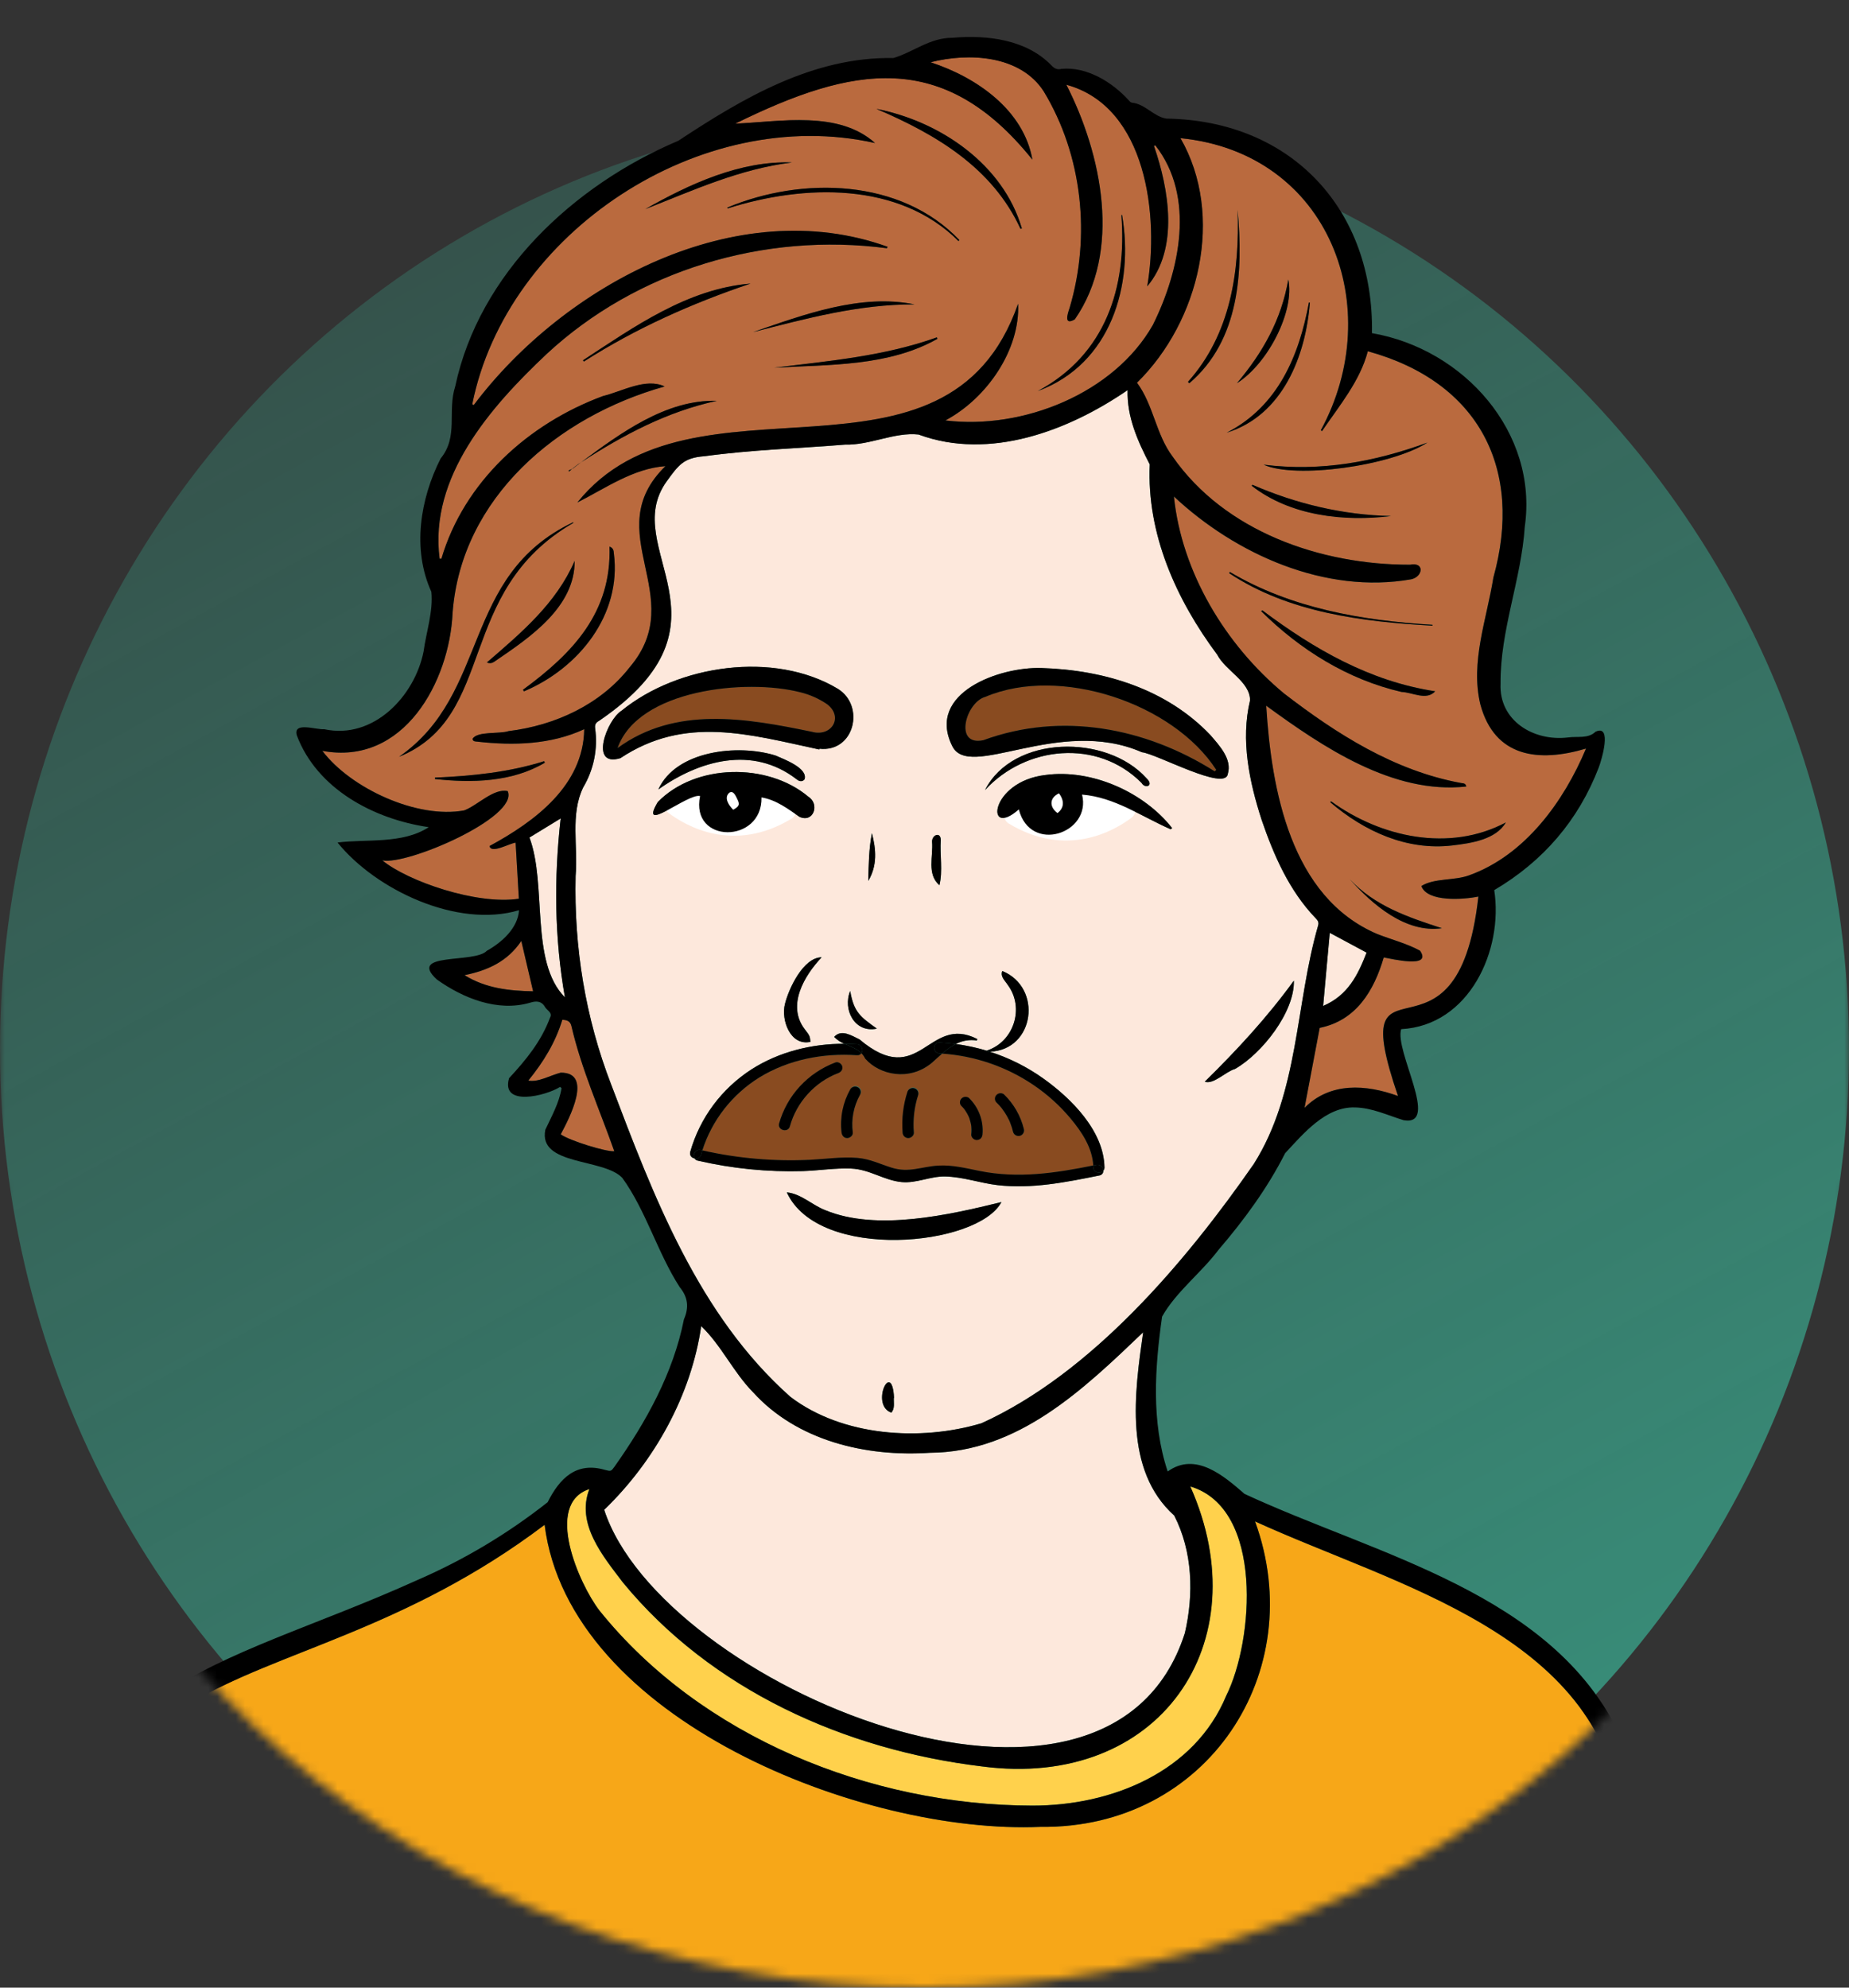 <svg width="200" height="215" viewBox="0 0 200 215" fill="none" xmlns="http://www.w3.org/2000/svg">
<rect x="0" y="0" width="200" height="215" fill="#333333" stroke="none"/>
<mask id="mask0_150_1459" style="mask-type:alpha" maskUnits="userSpaceOnUse" x="0" y="0" width="200" height="215">
<path fill-rule="evenodd" clip-rule="evenodd" d="M200 0H0V124.283V127.911H0.079C2.178 176.331 46.111 215 100 215C153.889 215 197.822 176.331 199.921 127.911H200V124.283V0Z" fill="#C4C4C4"/>
</mask>
<g mask="url(#mask0_150_1459)">
<ellipse cx="100" cy="113.5" rx="100" ry="101.5" fill="url(#paint0_linear_150_1459)"/>
<path d="M60.646 88.526C59.917 95.004 59.965 101.376 61.107 107.888C57.28 104.026 59.193 95.697 57.268 90.594L60.646 88.526Z" fill="#FDE8DC"/>
<path d="M147.819 103.044C146.9 105.406 145.836 107.66 143.12 108.812C143.363 106.108 143.599 103.517 143.836 100.904L147.819 103.044Z" fill="#FDE8DC"/>
<path d="M127.009 163.935C129.01 167.834 129.139 172.435 128.154 176.676C119.793 202.742 71.489 182.192 65.352 163.309C70.808 158.045 74.766 150.89 75.845 143.441C77.992 145.471 79.318 148.422 81.436 150.571C86.194 155.839 93.638 157.607 100.573 157.139C110.139 157.092 117.226 150.245 123.649 144.105C122.72 150.634 121.524 159.003 127.009 163.935Z" fill="#FDE8DC"/>
<path d="M106.764 113.663C105.66 113.328 104.531 113.082 103.386 112.928C104.084 112.557 104.886 112.424 105.669 112.548C105.681 112.495 105.694 112.443 105.706 112.389C100.367 109.666 99.518 117.96 92.966 112.426C92.143 112.04 91.011 111.277 90.232 112.16C90.544 112.481 90.92 112.735 91.338 112.905C87.813 112.891 84.266 113.77 81.296 115.666C78.058 117.754 75.701 120.924 74.661 124.59C74.552 124.972 74.813 125.239 75.12 125.306C75.159 125.368 75.21 125.42 75.271 125.461C75.332 125.503 75.401 125.531 75.473 125.545C79.199 126.407 83.023 126.788 86.849 126.678C88.578 126.62 90.321 126.334 92.052 126.402C94.063 126.481 95.613 127.686 97.532 127.865C99.121 128.015 100.616 127.231 102.209 127.259C104.136 127.291 106.003 127.975 107.908 128.196C111.604 128.625 115.3 127.881 118.907 127.151C119.031 127.134 119.144 127.071 119.224 126.976C119.304 126.882 119.346 126.761 119.341 126.638C119.426 126.533 119.469 126.402 119.462 126.269C119.395 122.335 115.891 118.833 112.852 116.661C111.09 115.403 109.138 114.425 107.068 113.761C111.954 113.57 112.781 106.806 108.415 105.033C108.171 105.658 108.714 106.073 109.022 106.559C110.833 109.014 109.684 112.68 106.752 113.638L106.764 113.663ZM142.271 99.284C142.501 99.523 142.698 99.728 142.575 100.12C140.105 108.665 140.516 118.145 135.632 125.891C128.299 136.448 118.122 148.528 106.165 153.954C99.539 155.935 91.118 155.374 85.501 151.099C75.55 142.27 70.693 129.4 66.119 117.336C63.315 110.094 62.081 102.48 62.263 94.749C62.548 91.585 61.656 88.119 63.081 85.177C64.231 83.243 64.685 80.985 64.372 78.767C64.308 78.275 64.552 78.108 64.884 77.913C80.384 67.271 66.855 59.383 72.109 52.07C73.385 50.317 73.932 49.51 76.194 49.349C81.237 48.655 86.335 48.513 91.404 48.097C94.094 48.174 96.76 46.721 99.352 47.002C107.04 49.843 115.569 46.595 121.969 42.201C121.885 45.113 123.063 47.717 124.366 50.241C124.025 57.735 127.217 64.85 131.659 70.815C132.565 72.564 135.229 73.733 135.21 75.763C134.183 80.074 135.125 84.552 136.468 88.696C137.777 92.503 139.434 96.32 142.271 99.284ZM133.582 115.635C136.499 113.969 140.047 109.469 139.951 106.082C137.071 110.058 133.76 113.63 130.312 117.015C131.271 117.345 132.576 115.911 133.582 115.635ZM132.804 83.718C133.29 82.123 131.898 80.649 130.926 79.517C126.207 74.555 119.471 72.464 112.647 72.261C108.11 72.111 100.22 74.948 102.967 80.631C104.744 84.571 114.499 77.421 123.515 81.368C125.105 81.537 132.54 85.643 132.804 83.718ZM126.629 89.703L126.783 89.573C123.762 85.719 118.122 83.146 113.089 83.829C106.997 84.539 106.542 90.807 110.204 87.551C111.44 92.397 118.09 90.146 117.043 85.951C120.549 86.228 123.49 88.325 126.629 89.703ZM123.478 84.687C123.861 85.363 124.87 84.989 124.011 84.184C119.696 79.374 109.567 79.502 106.548 85.459C110.938 80.671 118.703 79.877 123.478 84.687ZM85.104 128.975C88.535 136.483 105.767 134.833 108.32 130.028C102.623 131.426 94.828 133.201 89.289 130.914C87.826 130.357 86.695 129.144 85.104 128.975ZM101.611 95.75C101.993 94.232 101.648 92.461 101.759 90.854C101.735 89.927 100.786 90.319 100.818 91.052C100.956 92.621 100.228 94.561 101.611 95.75V95.75ZM96.675 151.228H96.704C96.498 146.941 94.086 151.983 96.412 152.81C96.806 152.349 96.662 151.777 96.675 151.228V151.228ZM93.916 95.285C94.912 93.624 94.767 91.878 94.311 90.125C93.973 91.841 93.963 93.565 93.916 95.285V95.285ZM91.962 107.195C91.136 109.177 92.426 111.774 94.846 111.267C93.045 109.975 92.363 109.499 91.962 107.195V107.195ZM88.632 80.985C92.424 81.4 93.6 76.355 90.629 74.508C83.73 70.366 73.324 71.91 67.23 76.881C65.657 77.837 63.689 83.049 67.108 82.009C74.119 77.352 81.023 79.445 88.623 81.071C88.62 81.044 88.626 81.018 88.632 80.985ZM87.66 112.691C87.594 112.094 87.62 112.069 87.034 111.319C85.089 108.758 86.968 105.566 88.868 103.548C86.901 103.556 85.31 106.918 84.901 108.605C84.468 110.302 85.47 113.168 87.667 112.696L87.66 112.691ZM86.478 88.352C88.003 89.043 88.685 86.977 87.451 86.188C83.039 82.459 75.202 82.586 71.151 86.759C68.999 90.387 74.416 85.77 75.73 86.101C74.647 91.316 82.482 91.275 82.373 86.25C83.959 86.522 85.206 87.474 86.482 88.357L86.478 88.352ZM87.023 84.292C87.388 83.08 84.829 82.142 83.88 81.722C79.794 80.449 73.108 81.192 71.215 85.392C75.644 82.256 81.388 80.608 86.166 84.298C86.497 84.576 86.832 84.551 87.027 84.293L87.023 84.292Z" fill="#FDE8DC"/>
<path d="M131.558 83.276L131.386 83.437C123.912 78.707 114.818 76.964 106.357 80.069C103.116 80.752 104.474 75.934 106.589 75.374C114.637 71.957 126.893 76.061 131.558 83.276Z" fill="#894B20"/>
<path d="M89.46 76.172C91.284 77.555 89.947 79.755 87.811 79.158C80.713 77.688 73.06 76.337 66.795 80.92C69.018 74.572 80.681 73.382 86.53 74.873C87.58 75.125 88.573 75.566 89.46 76.172V76.172Z" fill="#894B20"/>
<path d="M56.39 101.777C56.832 103.664 57.241 105.406 57.667 107.229C55.086 107.178 52.552 106.913 50.252 105.483C52.728 104.974 54.892 104.015 56.39 101.777Z" fill="#BA6A3E"/>
<path d="M66.446 124.529C65.577 124.614 61.594 123.382 60.651 122.7C61.549 121.017 64.206 116.001 60.651 116.028C59.522 116.318 58.237 117.09 57.144 116.886C58.774 114.885 60.072 112.781 60.824 110.311C61.285 110.334 61.674 110.412 61.808 110.982C62.889 115.646 64.864 120.048 66.446 124.529Z" fill="#BA6A3E"/>
<path d="M62.548 50.232L62.86 50.002C67.412 47.046 72.172 44.517 77.539 43.359C72.048 43.194 67.085 46.874 62.86 50.002C62.75 50.072 62.64 50.144 62.531 50.215L61.941 50.67L61.882 50.722L61.492 50.9L61.561 51L61.882 50.722L61.959 50.687L62.546 50.232H62.548ZM124.963 15.721C129.339 21.285 127.609 29.288 124.706 35.142C120.517 42.554 110.625 46.515 102.262 45.476C106.779 43.062 110.357 37.8 110.122 32.856C102.396 55.005 74.833 38.912 62.451 54.351C65.49 52.814 68.492 50.67 71.979 50.42C64.641 57.576 74.653 64.49 68.109 72.172C64.962 76.21 60.055 78.466 55.008 79.084C54.002 79.419 51.628 79.068 51.119 79.914C51.13 80.21 51.414 80.204 51.635 80.223C55.525 80.663 59.592 80.55 63.192 78.876C63.102 84.953 57.896 88.837 52.948 91.515C53.117 92.393 55.107 91.219 55.77 91.15C55.892 93.205 56.005 95.177 56.124 97.212C51.589 97.918 44.08 95.316 41.357 93.064C43.997 93.637 56.164 88.392 54.92 85.576C53.403 85.236 51.667 87.113 50.222 87.659C45.159 88.614 37.927 85.271 34.871 81.218C43.697 82.873 48.633 73.695 48.961 66.269C49.903 53.85 60.299 45.051 71.897 41.807C69.853 40.837 67.304 42.339 65.226 42.843C57.116 45.836 50.199 52.137 47.748 60.44H47.554C46.401 51.603 53.043 44.03 59.114 38.309C68.861 29.247 82.669 25.095 95.936 26.855L96.008 26.698C79.651 20.792 61.03 30.806 51.243 43.812L51.081 43.729C54.785 25.186 75.773 11.228 94.652 15.469C90.706 11.92 84.453 13.159 79.524 13.375C92.222 7.119 102.034 5.26 111.674 17.266C110.743 11.919 105.659 8.363 100.654 6.732C104.834 5.657 110.378 5.97 112.906 9.887C117.105 16.844 117.996 25.571 115.702 33.292C115.478 33.952 115.038 35.247 116.26 34.545C121.373 27.181 119.192 16.683 115.342 9.158C124.059 11.529 125.393 23.429 124.094 30.973C127.542 26.879 126.452 20.494 124.823 15.777L124.963 15.721ZM112.258 42.296C120.159 39.398 122.676 30.832 121.375 23.256L121.304 23.264C121.916 31.078 119.6 38.355 112.258 42.296ZM110.38 24.742L110.534 24.717C108.527 17.8 101.725 13.133 94.803 11.775C101.269 14.545 107.34 18.142 110.38 24.742ZM103.683 26.076L103.768 25.956C97.43 19.31 86.779 19.066 78.673 22.449L78.709 22.542C86.965 19.927 97.223 19.621 103.683 26.081V26.076ZM101.403 36.65L101.341 36.492C95.655 38.528 89.694 39.044 83.743 39.774C89.665 39.43 96.1 39.651 101.403 36.65ZM81.469 35.923C87.207 34.45 92.912 32.907 98.923 32.925C93.08 31.744 86.938 34.032 81.46 35.923H81.469ZM85.662 17.577C80.063 17.367 74.532 19.928 69.801 22.621C75.097 20.536 80.02 18.278 85.662 17.577ZM63.152 39.11C68.778 35.509 74.837 32.815 81.18 30.675C74.348 31.239 68.595 35.351 63.06 38.971L63.152 39.11ZM56.678 74.783C62.634 72.275 67.253 66.471 66.402 59.87C66.377 59.585 66.356 59.282 65.928 59.127C66.162 66.229 62.014 70.616 56.569 74.611L56.678 74.783ZM53.658 71.439C57.41 68.883 62.191 65.627 62.159 60.663C60.177 65.246 56.413 68.425 52.661 71.656C53.147 71.859 53.411 71.605 53.658 71.444V71.439ZM62.02 56.553C62.01 56.534 61.999 56.514 61.986 56.495C49.831 62.287 53.06 74.982 43.146 81.866C53.877 77.481 49.129 64.029 62.02 56.553ZM58.932 82.499L58.858 82.337C55.033 83.543 51.046 83.939 47.049 84.114V84.264C51.032 84.708 55.406 84.605 58.932 82.499Z" fill="#BA6A3E"/>
<path d="M160.12 76.183C161.667 81.939 166.44 82.496 171.555 80.972C169.169 86.664 164.984 92.503 158.898 94.687C157.283 95.284 155.13 94.965 153.736 95.845C154.372 97.608 158.298 97.314 159.903 96.983C157.61 117.642 145.249 101.14 151.209 118.555C147.744 117.294 143.871 117.038 141.1 119.838C141.668 116.841 142.206 114.002 142.739 111.187C146.727 110.38 148.622 107.127 149.668 103.571C150.553 103.722 154.951 104.799 153.588 102.836C152.145 102.049 150.515 101.641 148.986 101.044C139.572 97.05 137.519 85.358 136.952 76.339C143.104 80.825 150.687 85.953 158.597 85.082C158.526 84.687 158.232 84.745 158.001 84.696C150.796 83.369 144.556 79.387 138.873 75.007C132.51 69.722 127.812 61.88 126.971 53.708C133.647 59.954 143.33 64.306 152.644 62.664C153.919 62.381 154.112 60.768 152.506 61.088C142.822 61.104 132.472 57.491 126.837 49.402C125.014 46.984 124.771 43.817 122.978 41.401C129.744 34.77 132.493 23.308 127.676 14.946C143.842 16.543 150.041 33.348 142.858 46.548L142.993 46.629C144.853 43.895 147.091 41.237 147.945 37.998C160.014 41.324 164.786 50.776 161.526 62.478C160.813 66.991 159.02 71.598 160.12 76.183ZM157.1 91.452C159.115 91.213 161.808 90.825 162.879 88.966C156.766 92.214 149.344 90.573 143.973 86.673L143.89 86.78C147.554 89.91 152.15 92.037 157.1 91.452ZM145.996 95.099C148.436 97.836 152.045 100.97 155.963 100.404C152.277 99.21 148.677 97.983 145.996 95.099V95.099ZM154.94 67.679C154.94 67.648 154.94 67.615 154.94 67.584C147.305 67.12 139.658 65.805 133.02 61.869L132.947 62.002C139.381 66.271 147.361 67.254 154.94 67.679ZM151.617 74.85C152.801 74.889 154.299 75.816 155.241 74.775C148.174 73.701 142.113 70.202 136.534 66.018L136.413 66.114C140.593 70.262 145.789 73.516 151.617 74.85V74.85ZM136.678 50.26C140.066 51.822 150.375 50.434 154.397 47.871C148.716 49.949 142.9 51.045 136.678 50.26ZM135.396 52.548C139.566 55.804 145.364 56.449 150.469 55.818C145.268 55.707 140.226 54.505 135.475 52.438L135.396 52.548ZM141.688 32.743L141.582 32.726C140.523 38.467 138.248 43.951 132.688 46.805C138.763 44.923 141.23 38.494 141.688 32.743ZM133.794 41.453C137.218 39.272 140.053 33.592 139.352 30.235C138.588 34.604 136.603 38.116 133.794 41.449V41.453ZM128.642 41.462C134.123 36.792 134.476 29.318 133.869 22.698C134.097 29.336 133.13 36.14 128.501 41.305L128.642 41.462Z" fill="#BA6A3E"/>
<path d="M115.774 120.955C117 122.416 118.149 124.138 118.252 126.075C114.135 126.899 110.152 127.508 105.975 126.672C104.501 126.376 103.016 125.996 101.496 126.087C99.673 126.194 98.322 126.905 96.444 126.312C95.184 125.917 94.112 125.37 92.768 125.257C91.066 125.113 89.365 125.376 87.663 125.461C83.737 125.653 79.803 125.311 75.973 124.444C77.013 121.176 79.201 118.377 82.146 116.547C85.286 114.618 89.024 113.893 92.692 114.145C92.786 114.158 92.881 114.144 92.967 114.106C93.053 114.069 93.126 114.008 93.179 113.931C93.349 114.103 93.49 114.302 93.594 114.519C95.151 116.285 98.342 116.984 100.777 114.986C101.156 114.651 101.529 114.3 101.912 113.972C105.468 114.214 108.893 115.394 111.823 117.388C113.301 118.392 114.631 119.593 115.774 120.955V120.955ZM110.333 122.866C110.485 122.821 110.614 122.72 110.693 122.584C110.771 122.448 110.793 122.288 110.754 122.136C110.407 120.71 109.659 119.408 108.596 118.378C108.479 118.292 108.334 118.25 108.188 118.26C108.042 118.271 107.905 118.332 107.802 118.434C107.698 118.536 107.636 118.67 107.625 118.814C107.615 118.957 107.657 119.099 107.745 119.214C107.867 119.334 107.979 119.445 108.088 119.565C108.146 119.63 108.21 119.696 108.259 119.761L108.332 119.85C108.341 119.86 108.35 119.871 108.358 119.882V119.882C108.557 120.141 108.737 120.412 108.899 120.695C108.98 120.836 109.057 120.979 109.127 121.126C109.161 121.195 109.193 121.265 109.225 121.334L109.232 121.351V121.359V121.367V121.377C109.246 121.412 109.26 121.447 109.274 121.482C109.396 121.793 109.496 122.113 109.575 122.437C109.595 122.515 109.631 122.587 109.68 122.651C109.73 122.714 109.792 122.767 109.863 122.807C109.933 122.847 110.011 122.872 110.092 122.881C110.173 122.89 110.255 122.884 110.333 122.861V122.866ZM106.271 122.722C106.338 121.996 106.242 121.264 105.989 120.579C105.736 119.893 105.332 119.271 104.806 118.757C104.689 118.671 104.544 118.629 104.398 118.639C104.253 118.649 104.115 118.711 104.012 118.812C103.908 118.914 103.846 119.049 103.835 119.192C103.825 119.336 103.868 119.478 103.955 119.593C104.069 119.704 104.177 119.82 104.279 119.942C104.279 119.949 104.288 119.952 104.291 119.956C104.31 119.982 104.331 120.008 104.349 120.036C104.393 120.096 104.435 120.155 104.471 120.221C104.557 120.353 104.635 120.491 104.705 120.632C104.733 120.688 104.761 120.751 104.786 120.803C104.786 120.81 104.794 120.825 104.801 120.842L104.85 120.972C104.898 121.112 104.938 121.254 104.971 121.398C104.99 121.47 105.006 121.543 105.02 121.616C105.029 121.661 105.036 121.707 105.043 121.753C105.044 121.755 105.044 121.758 105.043 121.76V121.76V121.769C105.075 122.079 105.075 122.391 105.043 122.701C105.012 123.012 105.345 123.308 105.651 123.298C106.022 123.295 106.236 123.049 106.271 122.717V122.722ZM99.314 118.452C99.346 118.374 99.361 118.291 99.358 118.207C99.354 118.123 99.333 118.04 99.295 117.965C99.257 117.89 99.203 117.823 99.137 117.77C99.071 117.716 98.994 117.677 98.912 117.655C98.829 117.632 98.743 117.627 98.659 117.64C98.574 117.653 98.493 117.683 98.421 117.729C98.349 117.774 98.288 117.834 98.241 117.904C98.195 117.975 98.163 118.054 98.15 118.137C97.697 119.549 97.523 121.034 97.64 122.51C97.642 122.668 97.707 122.818 97.821 122.929C97.934 123.041 98.087 123.104 98.247 123.107C98.554 123.107 98.877 122.835 98.855 122.51C98.739 121.14 98.895 119.76 99.314 118.448V118.452ZM93.019 118.436C93.072 118.368 93.109 118.291 93.129 118.209C93.148 118.126 93.15 118.04 93.133 117.957C93.116 117.874 93.082 117.796 93.032 117.727C92.982 117.658 92.918 117.6 92.843 117.557C92.769 117.514 92.686 117.488 92.6 117.479C92.514 117.47 92.428 117.479 92.346 117.506C92.264 117.533 92.189 117.576 92.125 117.633C92.062 117.691 92.012 117.761 91.978 117.839C91.176 119.262 90.846 120.896 91.036 122.513C91.075 122.83 91.279 123.11 91.644 123.11C91.94 123.11 92.287 122.837 92.251 122.513C92.06 121.107 92.328 119.678 93.016 118.431L93.019 118.436ZM90.681 116.076C90.986 115.957 91.195 115.677 91.103 115.346C91.024 115.061 90.666 114.817 90.36 114.932C88.891 115.486 87.575 116.372 86.518 117.518C85.461 118.663 84.693 120.037 84.275 121.527C84.073 122.267 85.238 122.581 85.438 121.843C86.143 119.251 88.127 117.034 90.681 116.071V116.076Z" fill="#894B20"/>
<path d="M128.742 160.787C136.709 163.149 135.601 177.482 132.632 183.421C129.217 191.67 120.254 195.323 111.64 195.313C94.104 195.273 75.801 187.882 64.815 174.194C62.653 171.373 58.797 162.677 63.743 161.07C62.275 164.848 65.22 168.341 67.38 171.188C76.927 182.79 91.344 189.283 106.225 191.074C125.34 193.587 136.315 177.765 128.742 160.787Z" fill="#FFD14C"/>
<path d="M175.449 196.001C177.012 205.435 177.469 215.098 176.533 224.608C120.267 224.376 64.055 224.512 7.881 224.477C3.419 173.992 28.846 187.661 58.905 164.936C61.535 185.995 93.325 198.458 112.555 197.611C130.575 197.829 141.684 180.822 135.748 164.567C151.063 171.571 172.824 176.68 175.449 196.001Z" fill="#F7A718"/>
<path d="M175.185 187.603C179.345 198.398 179.616 210.479 178.604 221.875C178.239 223.659 179.177 226.852 176.423 226.795C119.89 227.153 63.33 226.968 6.795 226.795C4.053 227.698 5.336 212.181 5.093 210.211C5.971 181.671 23.299 180.795 45.138 170.916C50.192 168.725 54.933 165.893 59.238 162.491C60.525 159.929 62.317 158.084 65.437 158.997C66.087 159.162 66.094 159.167 66.48 158.631C69.894 153.801 72.821 148.534 73.978 142.717C74.539 141.43 74.424 140.32 73.516 139.222C71.11 135.48 69.877 130.955 67.31 127.407C65.266 125.258 58.194 126.113 58.986 122.203C59.662 120.757 60.492 119.285 60.741 117.702L60.585 117.569C59.087 118.524 54.142 119.773 55.065 116.625C56.896 114.656 58.546 112.634 59.488 110.097C59.782 109.573 59.273 109.356 59.002 109.004C58.612 108.288 58.062 108.224 57.317 108.466C53.812 109.482 50.081 107.969 47.248 105.948C44.01 102.951 51.369 104.257 52.66 102.844C54.314 101.925 56.017 100.374 56.142 98.456C49.449 100.451 40.629 96.234 36.51 91.136C39.644 90.734 43.528 91.332 46.377 89.475C40.411 88.606 34.285 85.335 32.105 79.54C31.674 78.017 34.234 78.968 35.062 78.876C40.4 80.041 44.86 75.293 45.816 70.477C46.099 68.367 46.879 66.12 46.657 64.012C44.563 59.415 45.442 53.981 47.663 49.594C49.621 47.206 48.36 44.514 49.243 41.78C51.844 29.577 62.015 20.035 73.373 15.226C80.327 10.635 87.935 6.122 96.635 6.279C98.772 5.646 100.578 4.078 102.997 4.09C106.772 3.757 111.036 4.262 113.754 7.102C114.067 7.424 114.372 7.562 114.811 7.451C117.559 7.188 120.289 8.874 122.084 10.839C122.175 10.949 122.302 11.084 122.428 11.104C123.895 11.251 124.789 12.627 126.177 12.83C139.845 13.048 148.631 22.832 148.4 36.035C158.367 37.755 166.382 46.796 164.931 56.962C164.553 62.706 162.256 68.174 162.311 73.954C162.125 77.935 165.856 80.216 169.591 79.772C170.605 79.621 171.779 79.935 172.586 79.148C174.424 78.296 173.228 82.236 172.93 83.023C170.742 88.71 166.941 93.15 161.626 96.284C162.63 102.767 158.941 110.934 151.56 111.322C150.813 113.678 155.802 121.853 151.836 121.174C150.091 120.646 148.433 119.828 146.561 119.79C143.4 119.688 140.969 122.638 139.011 124.74C137.087 128.536 134.579 131.95 131.813 135.181C129.929 137.689 127.218 139.719 125.698 142.415C124.914 147.95 124.514 153.803 126.306 159.167C129.332 156.99 132.395 159.662 134.62 161.595C148.988 168.264 167.832 172.293 175.185 187.603ZM176.54 224.609C177.476 215.098 177.019 205.432 175.456 196.002C172.831 176.68 151.07 171.572 135.755 164.568C141.691 180.823 130.582 197.83 112.562 197.611C93.331 198.459 61.542 185.996 58.912 164.937C28.853 187.662 3.426 173.992 7.888 224.477C64.057 224.513 120.269 224.377 176.535 224.609H176.54ZM171.556 80.972C166.437 82.495 161.668 81.939 160.121 76.183C159.027 71.597 160.814 66.988 161.536 62.474C164.796 50.766 160.024 41.319 147.955 37.994C147.104 41.233 144.863 43.891 143.003 46.626L142.868 46.544C150.046 33.344 143.857 16.539 127.685 14.942C132.502 23.301 129.752 34.765 122.987 41.398C124.779 43.813 125.024 46.98 126.846 49.398C132.482 57.487 142.832 61.101 152.515 61.084C154.121 60.764 153.929 62.377 152.654 62.66C143.34 64.304 133.657 59.951 126.98 53.704C127.82 61.876 132.519 69.718 138.882 75.003C144.566 79.383 150.805 83.362 158.011 84.692C158.239 84.742 158.536 84.683 158.606 85.078C150.691 85.949 143.114 80.821 136.962 76.335C137.522 85.354 139.575 97.046 148.995 101.04C150.524 101.638 152.156 102.048 153.597 102.832C154.961 104.795 150.558 103.718 149.677 103.567C148.629 107.125 146.735 110.374 142.749 111.184C142.215 113.998 141.678 116.837 141.109 119.834C143.881 117.034 147.753 117.29 151.218 118.551C145.263 101.136 157.619 117.637 159.913 96.979C158.307 97.31 154.381 97.604 153.746 95.841C155.145 94.961 157.292 95.279 158.908 94.683C164.983 92.502 169.168 86.664 171.554 80.972H171.556ZM143.12 108.81C145.835 107.657 146.9 105.404 147.819 103.042L143.836 100.902C143.599 103.517 143.364 106.108 143.12 108.81ZM142.576 100.116C142.698 99.726 142.502 99.519 142.272 99.28C139.435 96.315 137.775 92.499 136.471 88.692C135.134 84.548 134.186 80.07 135.213 75.759C135.231 73.729 132.568 72.56 131.661 70.811C127.217 64.84 124.025 57.731 124.368 50.237C123.065 47.712 121.887 45.109 121.971 42.196C115.571 46.591 107.042 49.839 99.354 46.998C96.763 46.716 94.096 48.169 91.406 48.093C86.331 48.505 81.237 48.656 76.194 49.349C73.932 49.511 73.385 50.318 72.109 52.071C66.857 59.384 80.385 67.271 64.881 77.913C64.55 78.108 64.305 78.272 64.37 78.767C64.683 80.986 64.228 83.243 63.079 85.177C61.658 88.12 62.545 91.585 62.261 94.75C62.082 102.483 63.316 110.094 66.115 117.336C70.689 129.397 75.546 142.27 85.498 151.098C91.119 155.373 99.54 155.934 106.161 153.953C118.118 148.526 128.295 136.446 135.628 125.891C140.517 118.143 140.106 108.663 142.576 100.119V100.116ZM132.642 183.421C135.608 177.483 136.715 163.149 128.752 160.787C136.325 177.766 125.349 193.587 106.239 191.074C91.358 189.283 76.945 182.791 67.394 171.188C65.234 168.341 62.289 164.849 63.757 161.07C58.811 162.678 62.663 171.373 64.829 174.194C75.815 187.882 94.123 195.273 111.654 195.314C120.26 195.323 129.223 191.67 132.642 183.421ZM128.159 176.677C129.144 172.435 129.01 167.84 127.014 163.935C121.529 159.003 122.725 150.635 123.651 144.112C117.226 150.252 110.141 157.1 100.575 157.146C93.639 157.612 86.195 155.843 81.438 150.578C79.323 148.429 77.997 145.483 75.847 143.448C74.767 150.899 70.809 158.053 65.353 163.316C71.489 182.192 119.793 202.742 128.154 176.677H128.159ZM124.707 35.139C127.61 29.288 129.339 21.287 124.964 15.719L124.819 15.783C126.447 20.5 127.537 26.889 124.09 30.979C125.389 23.435 124.054 11.534 115.338 9.164C119.188 16.687 121.369 27.187 116.256 34.55C115.04 35.252 115.474 33.953 115.698 33.298C117.993 25.57 117.102 16.843 112.902 9.892C110.379 5.975 104.83 5.666 100.65 6.737C105.655 8.369 110.739 11.925 111.67 17.272C102.03 5.266 92.222 7.122 79.52 13.38C84.453 13.158 90.702 11.926 94.649 15.474C75.77 11.226 54.782 25.184 51.082 43.728L51.247 43.813C61.034 30.807 79.656 20.793 96.007 26.694L95.934 26.852C82.668 25.091 68.86 29.24 59.113 38.305C53.041 44.026 46.4 51.593 47.552 60.436H47.746C50.197 52.133 57.114 45.833 65.224 42.839C67.303 42.335 69.852 40.833 71.895 41.803C60.294 45.05 49.898 53.855 48.956 66.269C48.628 73.699 43.692 82.868 34.866 81.218C37.922 85.278 45.154 88.615 50.216 87.659C51.662 87.113 53.397 85.236 54.914 85.576C56.159 88.392 43.992 93.637 41.352 93.064C44.081 95.316 51.59 97.918 56.126 97.212C56.005 95.182 55.893 93.204 55.773 91.149C55.109 91.219 53.119 92.392 52.95 91.515C57.898 88.836 63.104 84.953 63.194 78.876C59.594 80.548 55.537 80.667 51.637 80.223C51.416 80.204 51.132 80.21 51.121 79.914C51.629 79.068 54.003 79.419 55.01 79.084C60.057 78.466 64.964 76.208 68.111 72.174C74.653 64.492 64.643 57.578 71.981 50.422C68.494 50.672 65.49 52.816 62.453 54.353C74.835 38.909 102.398 55.002 110.124 32.858C110.359 37.802 106.781 43.065 102.264 45.478C110.626 46.512 120.517 42.551 124.707 35.139ZM60.65 122.7C61.593 123.382 65.577 124.611 66.446 124.529C64.866 120.048 62.888 115.646 61.807 110.982C61.668 110.412 61.285 110.334 60.823 110.311C60.072 112.781 58.773 114.885 57.144 116.886C58.237 117.09 59.521 116.318 60.65 116.028C64.209 116.001 61.55 121.017 60.651 122.7H60.65ZM61.106 107.892C59.965 101.381 59.921 95.009 60.645 88.531L57.269 90.594C59.194 95.697 57.281 104.026 61.107 107.888L61.106 107.892ZM57.664 107.233C57.237 105.411 56.829 103.669 56.388 101.782C54.889 104.02 52.725 104.979 50.247 105.484C52.55 106.913 55.084 107.178 57.665 107.229L57.664 107.233Z" fill="black"/>
<path d="M162.878 88.965C161.807 90.824 159.11 91.212 157.099 91.451C152.148 92.036 147.553 89.909 143.889 86.779L143.972 86.672C149.343 90.572 156.765 92.21 162.878 88.965Z" fill="black"/>
<path d="M155.966 100.404C152.043 100.97 148.43 97.836 145.999 95.099C148.675 97.983 152.276 99.21 155.966 100.404Z" fill="black"/>
<path d="M154.946 67.584C154.946 67.615 154.946 67.647 154.946 67.678C147.366 67.255 139.387 66.27 132.958 62.001L133.031 61.869C139.663 65.805 147.31 67.119 154.946 67.584Z" fill="black"/>
<path d="M155.239 74.776C154.297 75.816 152.799 74.895 151.615 74.85C145.787 73.516 140.591 70.262 136.421 66.115L136.543 66.018C142.122 70.201 148.172 73.701 155.239 74.776Z" fill="black"/>
<path d="M154.399 47.876C150.377 50.434 140.069 51.817 136.68 50.264C142.898 51.045 148.714 49.949 154.399 47.876Z" fill="black"/>
<path d="M150.464 55.818C145.359 56.448 139.565 55.803 135.392 52.547L135.467 52.437C140.221 54.503 145.263 55.707 150.464 55.818Z" fill="black"/>
<path d="M141.581 32.722L141.686 32.739C141.228 38.493 138.762 44.919 132.692 46.801C138.246 43.948 140.522 38.464 141.581 32.722Z" fill="black"/>
<path d="M139.952 106.076C140.048 109.47 136.495 113.969 133.583 115.629C132.578 115.905 131.273 117.339 130.313 117.004C133.761 113.624 137.072 110.052 139.952 106.076Z" fill="black"/>
<path d="M139.352 30.235C140.053 33.592 137.219 39.272 133.795 41.453C136.604 38.116 138.589 34.604 139.352 30.235Z" fill="black"/>
<path d="M133.867 22.694C134.474 29.314 134.122 36.785 128.64 41.458L128.498 41.301C133.129 36.136 134.101 29.332 133.867 22.694Z" fill="black"/>
<path d="M130.928 79.517C131.901 80.649 133.296 82.124 132.806 83.718C132.542 85.641 125.104 81.537 123.517 81.368C114.502 77.421 104.746 84.575 102.969 80.631C100.222 74.948 108.112 72.111 112.65 72.261C119.473 72.464 126.21 74.555 130.928 79.517ZM131.388 83.437L131.56 83.276C126.895 76.061 114.639 71.957 106.592 75.374C104.477 75.934 103.118 80.748 106.359 80.069C114.82 76.964 123.914 78.707 131.388 83.437V83.437Z" fill="black"/>
<path d="M72.323 87.938C74.136 89.309 79.316 92.37 85.614 88.556C85.747 88.475 85.859 88.365 85.942 88.234C86.024 88.103 86.075 87.956 86.091 87.803C86.106 87.65 86.085 87.495 86.03 87.351C85.975 87.207 85.887 87.078 85.772 86.973C84.391 85.693 81.505 83.583 78.056 84.317C74.826 85.006 73.125 85.694 72.297 86.365C72.178 86.461 72.083 86.582 72.019 86.719C71.954 86.857 71.922 87.006 71.924 87.157C71.927 87.309 71.964 87.457 72.033 87.592C72.102 87.727 72.201 87.846 72.323 87.938V87.938Z" fill="white"/>
<path d="M122.391 88.454C120.578 89.826 115.399 92.886 109.1 89.074C108.967 88.992 108.855 88.882 108.773 88.751C108.69 88.621 108.639 88.473 108.624 88.32C108.609 88.167 108.63 88.012 108.685 87.868C108.741 87.725 108.829 87.595 108.943 87.49C110.323 86.209 113.211 84.099 116.659 84.834C119.89 85.522 121.59 86.211 122.417 86.882C122.536 86.978 122.631 87.099 122.696 87.236C122.761 87.373 122.793 87.523 122.791 87.674C122.788 87.825 122.751 87.974 122.682 88.109C122.613 88.244 122.513 88.362 122.391 88.454V88.454Z" fill="white"/>
<path d="M126.783 89.574L126.629 89.704C123.49 88.325 120.551 86.228 117.043 85.952C118.09 90.147 111.44 92.4 110.204 87.552C106.541 90.809 106.997 84.541 113.089 83.83C118.122 83.147 123.768 85.72 126.783 89.574ZM114.385 87.949C115.1 87.411 115.159 86.635 114.548 85.816C113.533 86.273 113.456 87.262 114.383 87.949H114.385Z" fill="black"/>
<path d="M124.011 84.183C124.871 84.988 123.862 85.362 123.479 84.686C118.703 79.878 110.939 80.672 106.548 85.457C109.568 79.501 119.696 79.373 124.011 84.183Z" fill="black"/>
<path d="M121.369 23.258C122.676 30.833 120.154 39.4 112.253 42.298C119.595 38.357 121.91 31.073 121.294 23.265L121.369 23.258Z" fill="black"/>
<path d="M119.468 126.269C119.475 126.402 119.432 126.533 119.347 126.638C119.35 126.544 119.331 126.451 119.293 126.366C119.254 126.28 119.196 126.204 119.124 126.144C119.051 126.083 118.966 126.039 118.874 126.016C118.782 125.992 118.685 125.989 118.592 126.007C118.479 126.031 118.367 126.054 118.254 126.075C118.151 124.138 117.002 122.416 115.775 120.956C114.631 119.591 113.299 118.389 111.818 117.384C108.887 115.39 105.463 114.21 101.907 113.968C102.356 113.564 102.854 113.215 103.388 112.929C104.533 113.083 105.663 113.329 106.766 113.664C106.781 113.699 106.795 113.732 106.809 113.766C106.899 113.766 106.987 113.766 107.074 113.766C109.144 114.43 111.096 115.408 112.858 116.665C115.897 118.833 119.401 122.335 119.468 126.269Z" fill="black"/>
<path d="M119.345 126.637C119.351 126.761 119.309 126.881 119.229 126.976C119.149 127.071 119.036 127.133 118.912 127.151C115.305 127.881 111.609 128.624 107.912 128.196C106.008 127.976 104.144 127.291 102.214 127.258C100.621 127.231 99.126 128.014 97.537 127.865C95.618 127.686 94.068 126.481 92.056 126.402C90.325 126.334 88.582 126.619 86.854 126.678C83.028 126.788 79.204 126.407 75.478 125.545C75.406 125.531 75.337 125.502 75.276 125.461C75.215 125.42 75.164 125.367 75.124 125.306C75.198 125.326 75.274 125.331 75.35 125.321C75.425 125.312 75.498 125.288 75.563 125.25C75.629 125.213 75.686 125.163 75.732 125.103C75.778 125.044 75.812 124.976 75.831 124.903C75.874 124.747 75.923 124.591 75.972 124.437C79.802 125.304 83.735 125.646 87.661 125.454C89.363 125.367 91.064 125.106 92.766 125.25C94.11 125.369 95.183 125.91 96.442 126.305C98.32 126.902 99.671 126.186 101.495 126.08C103.014 125.989 104.499 126.369 105.974 126.665C110.153 127.501 114.136 126.897 118.25 126.068C118.25 126.132 118.253 126.197 118.258 126.261C118.271 126.877 119.042 127 119.345 126.637Z" fill="black"/>
<path d="M119.345 126.637C119.041 126.995 118.27 126.876 118.259 126.268C118.259 126.204 118.257 126.139 118.252 126.075C118.365 126.053 118.477 126.03 118.59 126.007C118.683 125.989 118.78 125.991 118.872 126.015C118.964 126.039 119.05 126.082 119.122 126.143C119.195 126.204 119.252 126.279 119.291 126.365C119.329 126.451 119.348 126.543 119.345 126.637Z" fill="black"/>
<path d="M108.352 119.875L108.342 119.864L108.352 119.875ZM108.352 119.875C108.344 119.863 108.335 119.853 108.326 119.842L108.253 119.754C108.197 119.688 108.14 119.623 108.082 119.558C107.973 119.439 107.857 119.319 107.739 119.207C107.651 119.092 107.609 118.95 107.619 118.806C107.63 118.663 107.692 118.528 107.796 118.427C107.899 118.325 108.036 118.263 108.182 118.253C108.328 118.243 108.473 118.285 108.59 118.371C109.653 119.4 110.401 120.703 110.748 122.129C110.787 122.281 110.765 122.441 110.687 122.577C110.608 122.713 110.479 122.814 110.327 122.859C110.173 122.9 110.008 122.879 109.869 122.801C109.73 122.724 109.628 122.596 109.584 122.444C109.506 122.12 109.406 121.801 109.284 121.489C109.27 121.454 109.256 121.419 109.242 121.384V121.376V121.367L109.234 121.351C109.203 121.281 109.171 121.212 109.137 121.143C109.067 120.996 108.99 120.853 108.909 120.712C108.747 120.429 108.566 120.157 108.368 119.898L108.352 119.875Z" fill="black"/>
<path d="M110.533 24.721L110.38 24.747C107.341 18.142 101.264 14.545 94.802 11.779C101.725 13.135 108.527 17.805 110.533 24.721Z" fill="black"/>
<path d="M106.75 113.638C109.682 112.682 110.832 109.014 109.02 106.559C108.715 106.073 108.179 105.657 108.413 105.033C112.788 106.806 111.952 113.57 107.066 113.761C106.964 113.727 106.86 113.695 106.758 113.664L106.75 113.638Z" fill="black"/>
<path d="M108.353 119.873L108.343 119.864L108.353 119.873Z" fill="black"/>
<path d="M107.072 113.76C106.986 113.76 106.897 113.76 106.807 113.76C106.794 113.727 106.779 113.693 106.765 113.659C106.873 113.695 106.97 113.727 107.072 113.76Z" fill="black"/>
<path d="M104.794 120.817C104.769 120.759 104.741 120.697 104.713 120.646C104.643 120.505 104.565 120.368 104.479 120.235C104.439 120.172 104.396 120.11 104.357 120.05C104.339 120.023 104.318 119.996 104.299 119.97C104.299 119.97 104.278 119.942 104.273 119.938L104.29 119.959C104.29 119.959 104.283 119.952 104.278 119.945C104.177 119.823 104.069 119.707 103.955 119.596C103.867 119.481 103.825 119.339 103.835 119.196C103.845 119.052 103.908 118.917 104.011 118.816C104.115 118.714 104.252 118.653 104.398 118.642C104.544 118.632 104.689 118.674 104.806 118.76C105.331 119.274 105.735 119.895 105.989 120.58C106.242 121.264 106.339 121.995 106.273 122.72C106.238 123.052 106.03 123.298 105.665 123.317C105.362 123.33 105.029 123.034 105.057 122.72C105.089 122.41 105.089 122.098 105.057 121.787C105.057 121.833 105.063 121.821 105.057 121.781C105.058 121.779 105.058 121.777 105.057 121.774C105.05 121.728 105.043 121.682 105.034 121.637C105.02 121.564 105.004 121.491 104.986 121.42C104.953 121.276 104.912 121.133 104.864 120.993L104.815 120.863C104.807 120.839 104.796 120.824 104.794 120.817Z" fill="black"/>
<path d="M105.71 112.392C105.697 112.446 105.684 112.498 105.672 112.551C104.889 112.427 104.087 112.561 103.389 112.931C102.807 112.851 102.222 112.797 101.633 112.768C100.856 112.729 100.857 113.915 101.633 113.954L101.907 113.97C101.525 114.298 101.151 114.649 100.772 114.983C98.341 116.981 95.147 116.283 93.59 114.517C93.485 114.3 93.344 114.101 93.174 113.929C93.4 113.597 93.239 112.994 92.688 112.957C92.238 112.926 91.788 112.91 91.336 112.908C90.919 112.738 90.542 112.484 90.23 112.163C91.009 111.28 92.141 112.043 92.964 112.429C99.521 117.96 100.37 109.667 105.71 112.392Z" fill="black"/>
<path d="M104.294 119.964L104.277 119.944C104.277 119.944 104.291 119.961 104.294 119.964Z" fill="black"/>
<path d="M108.323 130.028C105.771 134.834 88.537 136.484 85.107 128.975C86.702 129.145 87.83 130.358 89.293 130.914C94.841 133.201 102.626 131.427 108.323 130.028Z" fill="black"/>
<path d="M103.768 25.962L103.683 26.081C97.222 19.622 86.965 19.928 78.714 22.543L78.677 22.45C86.779 19.066 97.43 19.309 103.768 25.962Z" fill="black"/>
<path d="M103.388 112.928C102.853 113.215 102.356 113.563 101.906 113.967L101.631 113.952C100.856 113.912 100.855 112.726 101.631 112.766C102.22 112.796 102.805 112.85 103.388 112.928Z" fill="black"/>
<path d="M101.76 90.855C101.649 92.462 101.994 94.233 101.613 95.751C100.229 94.556 100.958 92.622 100.819 91.053C100.796 90.32 101.737 89.928 101.76 90.855Z" fill="black"/>
<path d="M101.337 36.492L101.399 36.65C96.101 39.651 89.666 39.432 83.739 39.773C89.691 39.044 95.651 38.528 101.337 36.492Z" fill="black"/>
<path d="M98.894 117.718C99.048 117.761 99.178 117.861 99.257 117.998C99.336 118.134 99.357 118.296 99.316 118.448C98.893 119.758 98.734 121.137 98.848 122.508C98.874 122.829 98.551 123.105 98.24 123.105C98.079 123.102 97.927 123.038 97.813 122.927C97.7 122.815 97.635 122.665 97.632 122.508C97.516 121.031 97.689 119.547 98.143 118.135C98.164 118.059 98.2 117.988 98.249 117.926C98.299 117.863 98.36 117.811 98.43 117.773C98.5 117.734 98.577 117.709 98.656 117.7C98.736 117.69 98.817 117.697 98.894 117.718V117.718Z" fill="black"/>
<path d="M98.914 32.925C92.903 32.907 87.198 34.45 81.46 35.922C86.938 34.032 93.08 31.744 98.914 32.925Z" fill="black"/>
<path d="M96.707 151.226H96.678C96.663 151.775 96.809 152.347 96.414 152.806C94.089 151.982 96.5 146.939 96.707 151.226Z" fill="black"/>
<path d="M94.313 90.126C94.767 91.879 94.913 93.625 93.918 95.286C93.965 93.565 93.975 91.842 94.313 90.126Z" fill="black"/>
<path d="M94.847 111.267C92.427 111.775 91.138 109.178 91.963 107.195C92.364 109.5 93.046 109.975 94.847 111.267Z" fill="black"/>
<path d="M92.693 112.955C93.238 112.992 93.4 113.595 93.179 113.927C92.677 113.418 91.986 113.198 91.346 112.906C91.793 112.907 92.242 112.924 92.693 112.955Z" fill="black"/>
<path d="M92.804 117.619C92.94 117.7 93.039 117.83 93.079 117.982C93.12 118.133 93.098 118.294 93.02 118.431C92.329 119.674 92.057 121.101 92.244 122.506C92.282 122.826 91.936 123.103 91.636 123.103C91.282 123.103 91.072 122.829 91.028 122.506C90.839 120.89 91.168 119.256 91.97 117.832C92.01 117.764 92.064 117.705 92.128 117.657C92.192 117.61 92.264 117.575 92.342 117.555C92.419 117.535 92.5 117.531 92.579 117.542C92.659 117.553 92.735 117.579 92.804 117.619V117.619Z" fill="black"/>
<path d="M93.173 113.927C93.12 114.004 93.047 114.064 92.961 114.102C92.875 114.14 92.78 114.153 92.687 114.141C89.019 113.889 85.281 114.618 82.14 116.542C79.195 118.373 77.008 121.171 75.968 124.439L75.795 124.401C75.209 124.268 74.883 124.926 75.121 125.308C74.814 125.24 74.553 124.973 74.662 124.592C75.701 120.927 78.056 117.756 81.293 115.668C84.266 113.77 87.815 112.892 91.34 112.906C91.981 113.199 92.671 113.418 93.173 113.927Z" fill="black"/>
<path d="M91.103 115.341C91.195 115.672 90.981 115.956 90.681 116.071C88.129 117.033 86.144 119.251 85.439 121.837C85.238 122.575 84.074 122.261 84.275 121.522C84.693 120.031 85.461 118.658 86.518 117.512C87.575 116.367 88.891 115.481 90.36 114.927C90.667 114.812 91.024 115.056 91.103 115.341Z" fill="black"/>
<path d="M90.633 74.513C93.603 76.359 92.427 81.405 88.635 80.99C88.629 81.018 88.623 81.044 88.618 81.072C81.023 79.445 74.119 77.356 67.104 82.009C63.688 83.049 65.656 77.843 67.226 76.881C73.327 71.91 83.733 70.366 90.633 74.513ZM87.814 79.157C89.945 79.754 91.287 77.555 89.463 76.172C88.576 75.566 87.583 75.125 86.533 74.873C80.684 73.381 69.021 74.572 66.798 80.92C73.062 76.337 80.715 77.687 87.814 79.157V79.157Z" fill="black"/>
<path d="M87.038 111.324C87.624 112.074 87.598 112.094 87.664 112.697C85.47 113.174 84.469 110.308 84.905 108.61C85.314 106.923 86.906 103.561 88.872 103.553C86.972 105.571 85.092 108.763 87.038 111.324Z" fill="black"/>
<path d="M87.451 86.194C88.689 86.982 88.007 89.049 86.478 88.358C85.202 87.475 83.955 86.522 82.368 86.256C82.477 91.281 74.642 91.321 75.725 86.106C74.411 85.776 68.995 90.392 71.146 86.764C75.202 82.591 83.038 82.464 87.451 86.194ZM79.307 87.588C79.95 87.236 80.036 87.04 79.781 86.499C79.603 86.171 79.379 85.477 78.901 85.735C78.249 86.282 78.852 87.139 79.304 87.588H79.307Z" fill="black"/>
<path d="M83.886 81.724C84.835 82.143 87.393 83.081 87.029 84.293C86.835 84.551 86.499 84.576 86.169 84.293C81.394 80.604 75.65 82.251 71.218 85.387C73.114 81.194 79.801 80.451 83.886 81.724Z" fill="black"/>
<path d="M69.8 22.618C74.531 19.925 80.062 17.364 85.661 17.574C80.02 18.277 75.097 20.535 69.8 22.618Z" fill="black"/>
<path d="M62.862 50.001C67.087 46.874 72.049 43.195 77.54 43.358C72.174 44.517 67.414 47.046 62.862 50.001Z" fill="black"/>
<path d="M75.799 124.4L75.972 124.438C75.923 124.592 75.875 124.749 75.831 124.905C75.812 124.977 75.779 125.045 75.733 125.105C75.687 125.164 75.629 125.214 75.564 125.252C75.498 125.289 75.425 125.313 75.35 125.323C75.274 125.332 75.198 125.327 75.125 125.307C74.888 124.93 75.213 124.267 75.799 124.4Z" fill="black"/>
<path d="M81.182 30.675C74.838 32.815 68.784 35.509 63.154 39.109L63.061 38.971C68.597 35.35 74.35 31.239 81.182 30.675Z" fill="black"/>
<path d="M66.398 59.87C67.249 66.471 62.63 72.271 56.674 74.782L56.568 74.61C62.009 70.616 66.156 66.228 65.928 59.127C66.357 59.282 66.377 59.584 66.398 59.87Z" fill="black"/>
<path d="M62.532 50.215C62.641 50.143 62.75 50.072 62.861 50.001L62.549 50.232L62.532 50.215Z" fill="black"/>
<path d="M62.547 50.231L61.96 50.686L61.943 50.669L62.533 50.214L62.547 50.231Z" fill="black"/>
<path d="M62.16 60.667C62.192 65.631 57.411 68.888 53.659 71.443C53.416 71.605 53.153 71.859 52.662 71.661C56.414 68.429 60.178 65.25 62.16 60.667Z" fill="black"/>
<path d="M61.992 56.495C62.005 56.514 62.016 56.533 62.027 56.552C49.131 64.029 53.879 77.481 43.158 81.866C53.066 74.981 49.831 62.286 61.992 56.495Z" fill="black"/>
<path d="M61.959 50.687L61.882 50.722L61.942 50.67L61.959 50.687Z" fill="black"/>
<path d="M61.882 50.721L61.561 50.999L61.492 50.899L61.882 50.721Z" fill="black"/>
<path d="M58.861 82.337L58.935 82.499C55.41 84.604 51.034 84.708 47.05 84.264V84.114C51.046 83.939 55.033 83.543 58.861 82.337Z" fill="black"/>
</g>
<defs>
<linearGradient id="paint0_linear_150_1459" x1="28" y1="-2.21" x2="145.679" y2="213.539" gradientUnits="userSpaceOnUse">
<stop stop-color="#3DDDB7" stop-opacity="0.13"/>
<stop offset="1" stop-color="#3DDDB7" stop-opacity="0.54"/>
</linearGradient>
</defs>
</svg>
